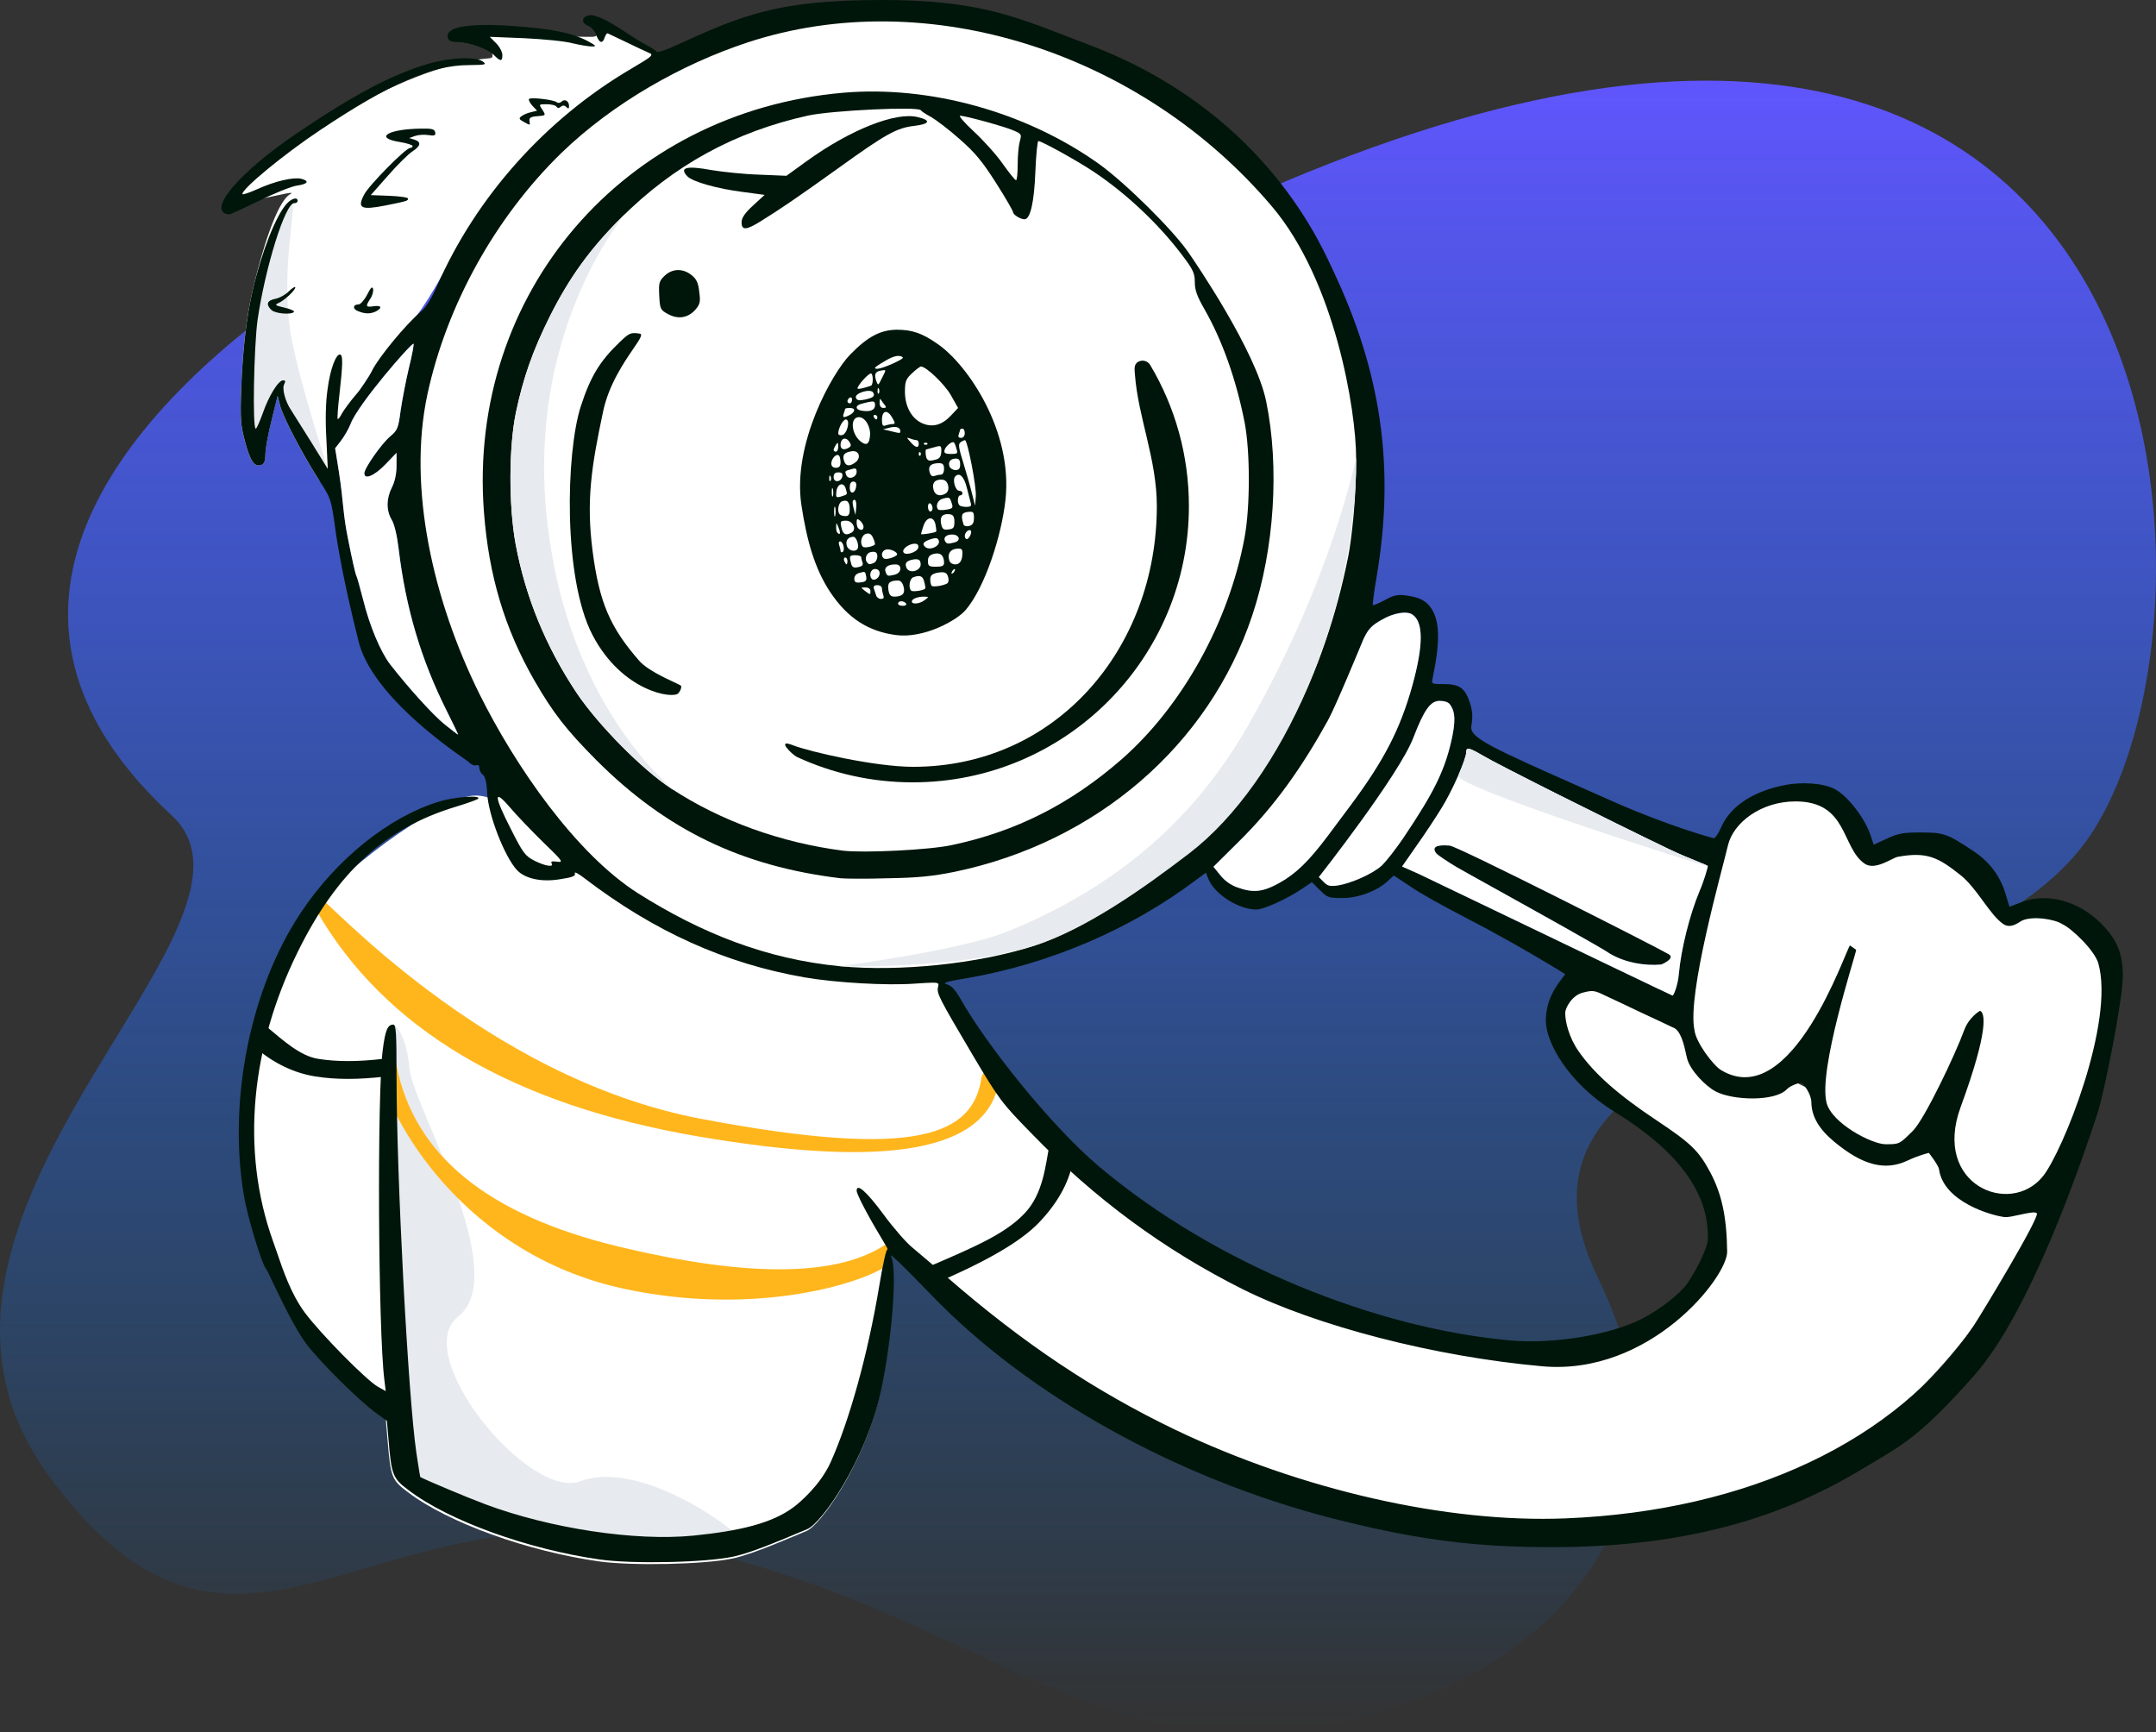 <svg width="300" height="241" viewBox="0 0 300 241" fill="none" xmlns="http://www.w3.org/2000/svg">
<rect x="0" y="0" width="300" height="241" fill="#333333" stroke="none"/>
<path fill-rule="evenodd" clip-rule="evenodd" d="M172.669 240.883C208.585 240.883 240.102 214.167 222.402 177.88C204.702 141.594 270.47 142.766 289.789 117.687C313.35 87.102 306.526 -42.727 155.277 36.423C131.048 49.102 68.824 23.379 48.184 36.142C23.889 51.166 -10.293 81.929 23.889 113.441C40.727 128.963 -19.64 169.252 6.8 205.34C32.597 240.553 50.681 206.985 89.959 214.167C129.236 221.349 145.996 240.883 172.669 240.883Z" fill="url(#paint0_linear_704_412)"/>
<path d="M130.988 177.754C130.988 177.754 139.258 173.864 142.345 171.158C145.432 168.452 149.271 161.728 149.271 161.728C149.271 161.728 191.431 192.176 218.921 187.833C225.255 186.832 237.596 182.622 238.383 175.204C240.532 154.948 210.798 149.772 217.293 139.5C221.258 133.23 233.574 142.562 233.574 142.562L284.657 167.688C284.657 167.688 267.009 211.191 224.182 212.934C171.499 215.079 130.988 177.754 130.988 177.754Z" fill="white"/>
<path fill-rule="evenodd" clip-rule="evenodd" d="M90.478 7.389C89.998 7.201 87.424 4.048 84.155 3.474C82.669 3.213 84.017 5.105 82.382 5.122C77.514 5.173 69.601 4.258 68.135 5.122C67.046 5.762 69.445 7.998 68.135 8.101C55.778 9.07 36.925 21.408 32.834 27.395C31.533 29.3 42.061 26.067 40.383 27.009C38.501 28.066 36.413 34.988 35.164 40.334C34.3 44.015 33.756 48.753 33.564 53.906C33.404 58.356 33.468 59.092 34.108 61.525C34.844 64.246 35.42 65.046 36.413 64.662C36.765 64.534 36.925 64.054 36.925 63.157C36.925 62.453 37.309 60.34 37.789 58.452L38.621 55.059L38.974 56.467C39.422 58.1 42.047 63.157 44.415 66.839C44.543 67.034 45.093 66.785 45.588 65.588C46.04 64.496 45.857 62.752 46.624 60.882C48.372 56.624 51.804 51.088 55.778 46.657C61.65 40.108 63.599 32.528 69.104 26.444C79.378 15.09 92.273 8.094 90.478 7.389Z" fill="white"/>
<path fill-rule="evenodd" clip-rule="evenodd" d="M40.538 28.554C38.89 29.88 36.443 40.629 36.401 40.809C35.537 44.49 34.704 57.274 35.556 59.694C36.407 62.114 38.792 53.389 38.792 53.389C38.792 53.389 42.396 62.749 45.581 65.315C45.717 65.424 41.795 53.736 40.538 46.912C38.878 37.904 41.476 27.8 40.538 28.554Z" fill="#E7EAEE"/>
<path fill-rule="evenodd" clip-rule="evenodd" d="M101.959 216.817C105.032 216.145 110.218 213.804 112.203 213.003C114.188 212.203 120.238 203.66 122.414 194.025C123.983 186.919 124.783 176.803 123.887 175.107C123.754 174.866 123.27 170.266 124.559 171.768C127.424 175.107 130.825 180.348 141.556 170.956C144.479 168.398 148.353 165.097 147.333 162.178C144.479 154.012 132.108 137.569 130.222 136.324C127.967 134.834 116.569 136.1 99.607 131.094C80.371 125.416 72.361 108.697 64.833 110.873C58.745 112.633 44.159 123.449 40.498 130.299C23.217 162.635 44.159 185.293 48.928 191.801L53.559 193.801L53.719 197.931L53.943 200.523C54.359 205.485 54.519 205.933 56.76 207.598C62.362 211.855 73.406 215.825 83.393 217.233C88.035 217.873 98.118 217.649 101.959 216.817Z" fill="white"/>
<path fill-rule="evenodd" clip-rule="evenodd" d="M55.379 196.419L55.602 199.012C56.019 203.974 56.179 204.422 58.419 206.086C61.724 208.598 66.923 211.009 72.681 212.854C76.684 214.136 80.957 215.144 85.052 215.722C89.694 216.362 99.777 216.138 103.619 215.305C105.517 214.894 89.9 202.624 80.699 206.086C73.633 208.745 56.98 188.464 63.751 183.166C71.347 177.222 57.428 153.78 56.98 148.69C56.532 143.601 54.767 142.385 54.715 142.563C54.664 142.742 54.664 143.351 54.802 144.818C55.4 151.142 55.379 196.419 55.379 196.419Z" fill="#E7EAEE"/>
<path fill-rule="evenodd" clip-rule="evenodd" d="M53.716 147.237C54.388 147.106 55.039 147.545 55.17 148.217C57.586 160.629 67.805 169.032 86.078 173.426C104.46 177.846 116.981 177.608 123.579 172.89C124.135 172.491 123.72 175.902 123.312 176.164C119.009 178.923 104.38 183.04 86.921 179.319C64.599 174.561 54.118 155.791 52.736 148.691C52.605 148.019 53.044 147.368 53.716 147.237Z" fill="#FFB61D"/>
<path fill-rule="evenodd" clip-rule="evenodd" d="M44.407 124.843C45.002 124.503 67.173 149.913 97.599 155.665C128.025 161.416 135.392 157.758 136.576 149.913C136.678 149.236 137.31 148.77 137.987 148.872C138.664 148.974 139.13 149.606 139.028 150.283C137.527 160.226 123.448 162.591 97.182 158.109C71.246 153.683 53.464 143.167 43.947 126.535C43.607 125.94 43.813 125.183 44.407 124.843Z" fill="#FFB61D"/>
<path fill-rule="evenodd" clip-rule="evenodd" d="M172.111 123.434C171.279 123.146 170.383 122.506 169.806 121.769L168.846 120.585L172.239 117.224C177.457 112.102 181.458 106.852 184.916 100.61C186.068 98.529 188.981 91.583 188.981 90.911C188.981 90.687 189.333 89.79 189.749 88.862C190.389 87.518 190.87 87.006 192.246 86.237C193.879 85.277 195.735 84.957 196.535 85.501C198.072 86.525 198.072 89.758 196.535 95.328C194.839 101.442 192.566 105.828 187.861 112.134C187.124 113.094 185.748 114.983 184.755 116.295C182.099 119.817 180.37 121.513 178.033 122.826C175.728 124.106 174.384 124.266 172.111 123.434ZM195.099 120.553L197.404 121.577C197.882 121.798 203.154 124.331 209.487 127.374C219.697 132.28 232.665 138.511 232.744 138.511C232.872 138.511 233.473 137.122 233.608 135.502C233.928 132.013 235.113 127.275 236.489 123.978C237.129 122.505 237.642 120.665 237.642 120.505C237.642 120.432 237.121 120.222 236.269 119.878C235.255 119.469 233.771 118.871 232.136 118.088C224.069 114.215 208.288 106.308 206.335 105.124C204.414 104.003 204.03 103.907 204.03 104.643C204.03 105.604 202.078 110.053 200.573 112.454C199.773 113.766 198.204 116.135 197.084 117.704L195.099 120.553ZM232.199 132.749C233.117 133.281 231.527 134.061 231.142 134.189C228.881 134.381 226.218 133.956 224.036 132.685C222.895 131.876 213.913 126.886 207.955 123.575C205.231 122.062 203.139 120.9 202.717 120.649C201.372 119.848 200.092 118.984 199.868 118.728C199.196 117.864 199.836 117.48 201.725 117.64C202.86 117.736 230.216 131.6 232.199 132.749ZM102.074 216.553C104.544 216.013 108.377 214.396 110.817 213.365L110.821 213.364C111.416 213.113 111.929 212.897 112.318 212.74C114.303 211.939 120.352 203.397 122.529 193.762C124.098 186.655 124.898 176.54 124.002 174.843C123.461 173.861 126.672 177.157 129.063 179.612C129.788 180.356 130.437 181.023 130.884 181.469C144.841 195.33 165.616 206.47 187.191 211.688C197.947 214.313 205.597 215.241 215.873 215.241C233.127 215.241 246.731 211.848 259.087 204.389C259.674 204.035 260.224 203.709 260.748 203.399C265.056 200.849 267.622 199.33 274.645 191.425C282.522 182.558 289.53 161.975 291.866 154.868C292.891 151.667 295.388 138.935 295.388 135.758C295.388 131.996 294.075 130.22 292.283 128.396C289.113 125.29 284.824 124.17 281.271 125.515L279.606 126.155L279.094 124.458C278.358 121.897 276.821 119.849 274.452 118.312C270.931 115.975 270.419 115.815 267.25 115.815C264.785 115.815 264.113 115.943 262.544 116.68L260.72 117.512L260.336 116.359C259.599 113.991 257.13 110.688 255.214 109.733C253.515 108.886 250.573 108.808 248.524 109.189C244.042 110.021 240.841 112.102 239.529 115.015C239.145 115.911 238.664 116.616 238.472 116.616C238.312 116.616 232.006 114.854 224.484 111.525C223.219 110.964 222.03 110.437 220.914 109.942L220.903 109.937C207.395 103.95 204.467 102.652 204.733 101.026C204.957 99.65 204.893 98.882 204.509 97.697C203.837 95.713 203.068 95.168 200.892 95.168C199.85 95.168 199.436 95.168 199.314 94.979C199.233 94.855 199.279 94.648 199.355 94.304C200.379 89.406 200.347 86.589 199.259 84.797C198.523 83.612 197.659 83.132 195.674 82.844C194.522 82.684 193.977 82.78 192.697 83.484C191.833 83.933 191.096 84.253 191.032 84.189C190.968 84.125 191.192 82.364 191.545 80.283C194.169 64.886 192.142 51.62 185.451 37.535C185.387 37.4 185.313 37.241 185.228 37.059C183.194 32.692 175.016 15.134 151.627 6.274C150.568 5.873 149.567 5.486 148.604 5.113C140.637 2.029 135.34 -0.021 122.561 0C108.238 0.024 103.387 2.049 93.944 6.37C92.631 6.979 91.479 7.331 91.383 7.203C91.287 7.043 90.678 6.658 90.07 6.338C89.462 6.018 88.15 5.218 87.189 4.578C84.436 2.721 82.74 1.953 81.876 2.145C80.883 2.401 80.883 3.233 81.876 3.617C82.292 3.777 82.772 4.322 82.964 4.866C83.38 6.018 83.86 6.146 84.148 5.186C84.276 4.834 84.468 4.578 84.564 4.642C84.601 4.66 84.722 4.717 84.907 4.803L84.908 4.804L84.909 4.804C85.377 5.023 86.25 5.432 87.189 5.89C88.502 6.53 89.942 7.203 90.326 7.363C91.031 7.619 90.806 7.811 87.766 9.603C75.889 16.582 66.222 27.433 60.812 39.79C59.98 41.646 59.244 42.799 58.476 43.439C56.523 45.071 52.682 49.713 51.785 51.538C51.305 52.53 50.281 54.066 49.481 54.963C48.712 55.859 47.88 57.011 47.592 57.492C47.336 58.004 47.08 58.356 46.984 58.292C46.92 58.196 47.016 56.627 47.24 54.803C47.72 50.545 47.72 49.425 47.336 49.329C46.76 49.169 45.927 51.41 45.575 54.194C45.319 55.891 45.255 58.452 45.415 61.077L45.607 65.238L43.334 61.557C42.552 60.324 41.781 59.091 41.234 58.216L41.234 58.216L41.233 58.215L41.232 58.214L41.23 58.211C40.885 57.658 40.629 57.249 40.518 57.075C39.685 55.859 39.205 54.034 39.557 53.426C39.749 53.074 39.717 52.914 39.397 52.914C38.725 52.914 37.413 55.059 36.548 57.524C36.132 58.676 35.716 59.636 35.588 59.636C35.108 59.636 35.332 48.176 35.844 44.495C36.9 37.229 39.685 28.266 40.934 28.266C41.19 28.266 41.414 28.138 41.414 27.946C41.414 27.369 40.582 27.593 39.909 28.33C38.405 29.962 36.42 34.988 35.172 40.334C34.307 44.015 33.763 48.753 33.571 53.906C33.411 58.356 33.475 59.092 34.115 61.525C34.852 64.246 35.428 65.046 36.42 64.662C36.772 64.534 36.932 64.054 36.932 63.157C36.932 62.453 37.316 60.34 37.797 58.452L38.629 55.059L38.981 56.467C39.429 58.1 42.054 63.157 44.423 66.839C46.055 69.336 46.087 69.496 46.632 73.401C46.92 75.61 47.816 80.982 49.897 89.246C51.735 96.548 62.07 103.792 64.651 105.6C64.991 105.839 65.196 105.983 65.23 106.02C65.55 106.372 65.998 106.564 66.254 106.468C66.542 106.372 66.702 106.5 66.702 106.852C66.702 107.172 66.927 107.588 67.183 107.781C67.503 108.005 67.727 108.869 67.791 110.373C67.951 113.382 70.192 119.144 71.92 121.033C73.04 122.249 75.377 122.762 77.97 122.313C79.667 122.057 80.147 121.865 79.987 121.481C79.891 121.225 80.499 121.545 81.331 122.185C91.063 129.612 100.922 134.061 111.998 135.982C116.287 136.718 123.394 137.134 127.267 136.846C129.75 136.684 130.433 136.639 130.56 136.883C130.608 136.976 130.576 137.11 130.532 137.295C130.308 138.191 130.596 138.735 135.302 146.706C139.047 153.012 139.367 153.428 143.528 157.685C152.363 166.808 161.999 173.883 172.914 179.357C183.19 184.478 199.595 188.736 214.592 190.08C229.589 191.425 240.361 177.66 240.329 174.139C240.265 169.305 239.593 166.136 237.96 163.063C236.36 160.086 235.303 159.062 230.502 155.861C225.156 152.308 221.859 149.395 219.682 146.29C218.306 144.337 217.793 142.128 217.793 140.944C217.793 140.175 218.786 138.447 220.258 138.095C221.603 137.743 221.859 137.775 223.363 138.511C224.26 138.927 226.596 140.015 228.517 140.944C230.47 141.84 232.358 142.736 232.742 142.928C233.875 143.243 234.354 145.46 234.613 146.661C234.671 146.93 234.718 147.147 234.759 147.282C235.207 148.946 237.328 151.096 238.696 151.827C241.099 153.112 247.02 153.284 248.652 151.524C249.069 151.075 250.448 150.524 250.732 150.691C251.017 150.858 252.045 152.244 252.045 153.364C252.077 155.285 253.069 157.045 255.182 158.806C259.183 162.135 262.288 162.935 265.425 161.463C267.058 160.694 268.396 160.394 268.396 160.394C268.396 160.394 269.73 162.097 269.811 162.679C270.44 167.227 277.173 169.134 278.966 169.326C279.377 169.367 280.176 169.191 280.988 169.013C282.074 168.774 283.183 168.53 283.416 168.793C283.873 169.309 275.765 182.718 274.645 184.414C263.985 200.42 243.242 210.215 217.857 211.239C201.372 211.912 181.109 207.302 163.535 198.915C152.299 193.505 142.344 186.879 131.684 177.596C129.828 175.996 127.683 174.171 126.915 173.531C126.146 172.923 124.322 170.842 122.913 168.921C120.545 165.72 119.2 164.568 119.2 165.656C119.2 166.136 120.737 169.081 122.497 171.994C123.201 173.147 123.65 173.947 123.49 173.819C123.329 173.691 122.817 175.996 122.337 178.941C120.769 188.384 118.176 197.699 115.551 203.493C114.11 206.63 111.348 208.973 110.516 209.613C107.443 211.95 102.843 213 96.472 213.64C88.406 214.441 76.53 212.648 67.471 209.255C65.07 208.359 58.892 205.766 58.476 205.478C58.451 205.453 58.309 204.532 58.111 203.247L58.111 203.247C58.055 202.884 57.995 202.493 57.931 202.084C56.779 194.178 55.178 163.735 55.178 149.651C55.178 143.825 55.114 142.544 54.73 142.544C53.93 142.544 53.61 143.313 53.258 146.065C52.458 152.34 52.618 185.087 53.482 191.969L53.674 193.537L52.586 192.929C50.921 191.969 44.583 185.535 42.374 182.558C40.504 180.013 39.393 176.753 38.562 174.315C38.368 173.747 38.19 173.225 38.021 172.765C33.379 159.897 35.012 145.457 41.414 132.461C46.856 121.385 53.546 115.239 63.341 112.262C64.942 111.782 66.35 111.27 66.51 111.142C67.118 110.565 63.213 110.854 61.069 111.526C54.09 113.671 46.792 119.529 41.83 127.019C34.852 137.519 31.715 153.012 33.923 166.232C34.435 169.369 36.516 176.156 37.092 176.636C37.143 176.687 37.407 177.239 37.805 178.074C38.906 180.384 41.038 184.857 42.566 186.879C44.423 189.408 50.025 194.914 52.361 196.611L53.834 197.667L54.058 200.26C54.474 205.221 54.634 205.67 56.875 207.334C62.477 211.592 73.521 215.561 83.508 216.969C88.15 217.61 98.233 217.386 102.074 216.553ZM210.267 186.495C191.669 184.863 169.197 175.995 152.936 162.294C146.086 156.5 137.187 145.233 133.665 138.991C132.929 137.711 132.385 137.103 131.745 136.942C131.072 136.75 131.649 136.558 134.402 136.11C146.022 134.126 157.321 129.292 166.444 122.41L167.789 121.417L168.173 122.346C169.037 124.426 172.366 126.539 174.831 126.539C175.824 126.539 179.153 125.034 181.169 123.658L182.546 122.73L183.666 123.85C184.691 124.874 184.883 124.938 186.803 124.938C189.012 124.938 191.669 123.946 193.141 122.538L193.942 121.801L196.214 123.306C197.431 124.17 200.824 126.059 203.737 127.563C208.09 129.804 212.7 132.397 217.086 135.086L217.79 135.534L217.118 136.43C216.413 137.391 215.101 139.215 215.101 142C215.101 145.137 218.363 150.774 224.608 154.644C229.514 157.685 237.957 163.667 237.636 172.41C237.598 173.467 236.42 176.092 234.852 178.46C233.827 179.965 230.978 182.206 228.385 183.518C223.968 185.727 216.189 187.007 210.267 186.495ZM39.588 42.799C40.452 42.991 41.028 43.279 40.9 43.407C40.484 43.823 38.276 43.631 37.763 43.119C36.963 42.35 37.155 41.806 38.276 41.582C38.852 41.486 39.716 41.006 40.196 40.526C40.676 40.046 41.092 39.822 41.092 39.982C41.092 40.398 39.492 41.87 38.692 42.19C38.179 42.414 38.34 42.511 39.588 42.799ZM52.331 43.311C53.26 42.799 53.068 42.447 51.979 42.607C50.891 42.767 50.827 42.639 51.531 41.55C51.819 41.134 51.979 40.526 51.915 40.206C51.819 39.79 51.595 39.982 51.083 41.006C50.699 41.742 50.155 42.35 49.899 42.35C49.098 42.35 49.034 42.991 49.803 43.279C50.795 43.695 51.563 43.695 52.331 43.311ZM41.252 25.833C40.484 25.961 38.083 26.921 35.971 27.977C33.826 29.002 32.001 29.866 31.873 29.834C28.608 29.482 33.154 24.04 41.412 18.47C49.319 13.124 54.665 10.307 59.627 8.867C62.732 7.971 66.221 7.843 67.213 8.579C67.757 8.995 67.565 9.027 65.196 9.059C60.075 9.059 54.153 11.684 44.517 18.118C39.524 21.447 33.73 26.217 33.73 26.985C33.73 27.145 34.658 26.825 35.81 26.313C38.275 25.193 40.804 24.616 41.925 24.872C43.109 25.192 42.853 25.609 41.252 25.833ZM53.642 28.586C56.651 27.978 56.779 27.946 56.779 27.626C56.779 27.465 55.627 27.305 54.186 27.241L51.593 27.145L53.994 24.424C55.306 22.92 56.843 21.416 57.387 21.063C58.572 20.295 58.636 19.751 57.675 19.431L56.939 19.207L57.739 18.919C58.187 18.759 59.02 18.695 59.596 18.791C60.46 18.919 60.652 18.855 60.556 18.407C60.46 17.958 60.108 17.862 58.539 17.894C53.962 17.958 52.009 19.175 55.594 19.751C56.587 19.911 57.419 20.167 57.419 20.327C57.419 20.455 57.259 20.583 57.067 20.583C56.459 20.583 51.305 25.801 50.665 27.081C49.672 28.97 50.217 29.258 53.642 28.586ZM74.765 16.166C73.836 16.23 73.612 16.39 73.676 16.838L73.686 16.903C73.722 17.14 73.743 17.276 73.69 17.317C73.618 17.373 73.412 17.256 72.928 16.982L72.928 16.982L72.844 16.934C72.236 16.614 72.172 16.454 72.524 16.198C72.748 16.006 73.356 15.718 73.836 15.622L74.733 15.398L74.061 14.693C73.708 14.277 73.516 13.893 73.612 13.765C73.868 13.509 77.005 13.861 77.454 14.213C77.646 14.373 77.934 14.341 78.126 14.149C78.574 13.701 79.182 14.053 79.182 14.757C79.182 15.141 79.086 15.173 78.798 14.885C78.542 14.629 78.318 14.629 78.03 14.853C77.774 15.077 77.582 15.077 77.422 14.821C77.326 14.661 76.717 14.501 76.077 14.501C75.487 14.501 75.207 14.501 75.15 14.614C75.099 14.715 75.227 14.906 75.469 15.269C75.98 16.067 75.949 16.07 74.776 16.165L74.765 16.166ZM69.903 7.651C69.903 7.235 69.519 6.498 69.039 6.018L68.142 5.122L72.944 5.314C75.601 5.442 78.61 5.73 79.666 6.018C80.722 6.274 81.939 6.466 82.387 6.466C83.059 6.466 82.931 6.338 81.683 5.666C79.506 4.546 76.721 4.002 71.375 3.618C64.973 3.169 61.74 3.778 62.348 5.378C62.444 5.698 62.956 5.858 63.725 5.858C65.293 5.858 67.854 6.787 68.719 7.651C69.647 8.579 69.903 8.579 69.903 7.651ZM54.279 92.415C56.872 95.745 60.297 99.522 61.898 100.802C62.858 101.571 63.691 102.211 63.755 102.211C63.787 102.211 63.083 100.738 62.186 98.946C58.569 91.743 56.456 84.573 55.464 76.314C55.24 74.489 54.888 72.953 54.504 72.313C53.735 71.032 53.735 69.368 54.536 67.799C54.952 66.967 55.176 65.91 55.176 64.758V62.998L53.639 64.598C52.135 66.167 50.694 66.807 50.694 65.847C50.694 65.142 53.063 61.749 54.312 60.693C55.304 59.861 55.432 59.572 55.752 57.075C55.976 55.571 56.488 52.914 56.904 51.154C57.352 49.393 57.609 47.888 57.545 47.824C57.321 47.6 49.798 56.24 48.774 58.996C48.549 59.601 47.941 60.661 47.461 61.301L46.629 62.37C46.629 62.37 46.887 63.866 47.173 65.746C47.462 67.647 47.597 68.953 47.718 70.116C47.879 71.672 48.014 72.973 48.453 75.098C48.966 77.722 49.478 79.995 49.606 80.155C49.702 80.347 50.118 81.82 50.534 83.452C51.431 87.07 52.935 90.655 54.279 92.415ZM184.183 122.698L183.511 122.025C183.511 122.025 194.668 107.85 196.667 102.627C198.193 98.641 199.091 97.51 200.302 97.51C200.98 97.51 201.533 97.665 201.789 98.049C202.237 98.722 202.669 99.554 202.093 102.403C201.133 107.012 199.66 110.053 195.243 116.616C194.218 118.12 192.906 119.785 192.33 120.361C190.985 121.609 187.96 122.89 186.2 123.178C185.079 123.338 184.759 123.274 184.183 122.698Z" fill="#00160A"/>
<path d="M272.817 154.012C276.799 143.162 276.196 140.85 275.506 140.624C275.506 140.624 273.985 141.488 273.313 143.313C272.064 146.738 267.791 155.701 266.19 157.301C264.302 159.19 264.302 159.19 262.381 159.19C260.461 159.19 254.921 156.297 254.167 153.446C252.96 148.885 258.156 133.037 258.284 132.141L257.419 131.533C256.843 132.077 249.348 154.804 239.493 148.882C238.365 148.204 235.972 145.009 235.78 143.313C234.714 138.383 239.608 121.145 240.44 117.604C241.185 114.435 245.063 111.494 249.833 111.494C257.163 111.494 256.179 117.902 259.462 120.159C260.917 121.16 263.308 119.346 264.046 119.208C268.175 118.44 269.757 119.335 272.785 121.737C275.121 123.592 276.85 127.262 278.753 128.556C279.81 129.274 280.932 128.292 281.3 128.107C282.806 127.351 286.037 127.915 286.933 128.556C288.247 129.128 291.467 132.224 291.976 134.024C294.282 142.183 287.001 160.271 284.253 163.664C279.704 169.281 268.834 164.863 272.817 154.012Z" fill="white"/>
<path fill-rule="evenodd" clip-rule="evenodd" d="M88.784 124.28C97.555 129.818 106.599 133.436 116.906 134.428C125.037 135.196 136 134.14 143.874 131.579C150.501 129.434 159.464 123.493 165.45 118.467C177.07 108.736 184.4 93.536 187.601 77.402C188.049 75.129 188.733 69.416 188.701 63.75C188.701 57.156 185.799 39.136 177.006 28.746C158.87 7.316 129.058 -2.338 104.004 5.91C94.966 8.886 85.344 14.277 78.077 21.319C68.922 30.25 62.168 42.414 59.479 54.834C56.662 67.959 60.326 83.644 66.696 96.513C71.786 106.756 80.173 118.807 88.784 124.28ZM174.254 85.597C168.236 103.683 152.551 117.192 132.832 121.289C129.823 121.897 127.743 122.121 123.517 122.185C120.54 122.281 117.563 122.249 116.955 122.185C103.158 120.521 92.659 115.431 82.991 105.764C78.766 101.506 76.973 99.201 74.349 94.656C70.219 87.454 68.01 80.091 67.338 71.224C65.033 40.846 86.769 15.525 117.371 12.9C129.375 11.876 142.692 15.557 152.807 22.728C156.552 25.385 163.339 32.107 165.451 35.244C166.316 36.492 174.702 48.752 176.175 55.795C178.064 64.95 177.327 76.41 174.254 85.597Z" fill="white"/>
<path fill-rule="evenodd" clip-rule="evenodd" d="M188.714 63.751C188.714 85.237 178.551 108.726 165.434 118.758C159.176 123.545 150.998 129.34 143.876 131.579C133.44 134.86 116.908 134.428 116.908 134.428C116.908 134.428 133.774 132.173 140.024 129.658C157.946 122.446 167.729 111.374 173.771 100.75C185.696 79.781 188.714 63.229 188.714 63.751Z" fill="#E7EAEE"/>
<path fill-rule="evenodd" clip-rule="evenodd" d="M117.275 118.344C108.728 117.256 100.245 114.215 93.395 109.701C89.33 107.044 83.184 100.802 80.207 96.353C75.949 89.951 73.132 83.1 71.756 75.738C70.763 70.392 70.796 62.165 71.788 57.395C72.812 52.53 74.125 48.817 76.461 44.111C79.182 38.669 82.063 34.668 86.385 30.346C93.747 22.984 102.294 18.31 112.474 16.07C115.771 15.365 127.711 14.789 128.127 15.333C128.223 15.493 128.863 15.909 129.535 16.262C130.208 16.646 132 17.99 133.473 19.303C135.681 21.223 136.674 22.44 138.594 25.449C139.907 27.497 140.963 29.354 140.963 29.514C140.963 29.866 141.987 30.506 142.564 30.506C143.364 30.506 143.908 28.106 144.068 23.88C144.164 21.543 144.356 19.623 144.484 19.623C144.932 19.623 149.862 22.344 152.167 23.88C156.68 26.889 161.194 31.115 164.523 35.532C166.028 37.517 166.252 38.029 166.252 39.245C166.252 40.366 166.572 41.23 167.564 42.959C170.061 47.312 172.014 52.786 173.198 58.836C173.966 62.901 173.966 70.584 173.166 74.841C170.989 86.557 164.523 98.209 156.104 105.604C148.966 111.846 141.379 115.687 132.416 117.576C129.343 118.248 120.124 118.696 117.275 118.344ZM94.387 96.449C94.675 96.129 94.868 95.648 94.771 95.424C94.743 95.357 94.342 95.169 93.755 94.893C92.388 94.25 90.01 93.132 88.979 91.967C84.882 87.293 83.377 83.804 82.449 76.602C81.553 69.592 82.306 64.852 83.922 57.235C84.71 53.52 86.805 50.451 88.108 48.541C88.995 47.243 89.515 46.48 89.01 46.416C87.761 46.224 87.569 46.32 86.257 47.568C83.44 50.257 82.159 52.402 80.815 56.531C78.734 62.997 78.332 80.472 82.449 88.35C86.566 96.228 93.651 97.281 94.387 96.449ZM139.907 69.56C139.363 74.532 137.058 81.724 134.369 84.861C133.121 86.333 128.538 88.862 124.67 88.35C120.933 87.855 118.012 86.109 115.515 82.364C113.37 79.131 112.262 75.207 111.513 70.264C110.22 61.729 115.867 51.794 118.3 49.329C120.764 46.8 122.525 45.904 124.766 45.872C126.943 45.872 128.351 46.352 130.56 47.92C134.593 50.737 140.963 59.897 139.907 69.56ZM96.756 43.087C97.396 42.35 97.492 41.998 97.3 40.622C97.172 39.341 96.916 38.829 96.243 38.285C95.059 37.325 93.587 37.325 92.498 38.349C91.73 39.085 91.634 39.341 91.73 41.102C91.826 42.991 91.89 43.119 92.946 43.695C94.355 44.463 95.731 44.239 96.756 43.087ZM116.731 23.336C110.969 27.465 108.472 29.162 105.879 30.762C103.831 32.043 103.19 32.075 103.19 30.922C103.19 30.314 103.639 29.642 104.791 28.586L106.392 27.113L103.286 26.697C99.797 26.249 96.404 25.289 95.668 24.552C94.451 23.304 95.508 23.016 98.965 23.656C100.502 23.912 103.479 24.232 105.591 24.296L109.433 24.456L112.217 22.44C118.332 18.022 124.67 15.525 127.711 16.294C129.599 16.742 129.375 17.254 127.231 17.51C124.766 17.798 123.261 18.63 116.731 23.336Z" fill="white"/>
<path d="M124.959 83.964C124.959 83.804 125.151 83.644 125.407 83.644C125.663 83.644 125.983 83.804 126.079 83.964C126.175 84.156 125.983 84.284 125.631 84.284C125.247 84.284 124.959 84.156 124.959 83.964Z" fill="white"/>
<path d="M126.879 83.676C126.879 83.324 127.679 83.004 128.575 83.004C129.28 83.036 129.28 83.036 128.672 83.484C127.967 84.028 126.879 84.124 126.879 83.676Z" fill="white"/>
<path d="M121.917 82.844C121.821 82.588 121.693 82.14 121.597 81.884C121.501 81.564 121.661 81.404 122.077 81.404C122.43 81.404 122.718 81.596 122.718 81.852C122.718 82.108 122.814 82.524 122.91 82.812C123.038 83.164 122.942 83.324 122.59 83.324C122.302 83.324 121.981 83.1 121.917 82.844Z" fill="white"/>
<path d="M123.619 82.044C123.458 81.084 123.811 80.763 124.963 80.763C125.315 80.763 125.603 81.084 125.731 81.628C125.987 82.556 125.571 83.004 124.451 83.004C123.939 83.004 123.715 82.78 123.619 82.044Z" fill="white"/>
<path d="M120.351 82.204C119.743 81.724 119.743 81.724 120.415 81.724C120.831 81.724 121.119 81.916 121.119 82.204C121.119 82.78 121.119 82.78 120.351 82.204Z" fill="white"/>
<path d="M126.785 82.172C126.369 81.756 126.561 80.507 127.073 80.315C128.002 79.963 128.418 80.123 128.61 80.956C128.738 81.436 128.802 81.852 128.738 81.884C128.482 82.172 126.977 82.364 126.785 82.172Z" fill="white"/>
<path d="M129.633 81.5C129.537 81.404 129.441 80.987 129.441 80.603C129.441 80.059 129.697 79.835 130.466 79.675C131.138 79.547 131.554 79.611 131.746 79.867C132.066 80.379 132.066 81.02 131.778 81.18C131.202 81.5 129.858 81.692 129.633 81.5Z" fill="white"/>
<path d="M118.877 80.507C118.877 80.123 119.165 79.803 119.581 79.707C120.413 79.483 120.381 79.451 120.542 80.283C120.606 80.763 120.445 80.956 119.773 81.02C119.069 81.116 118.877 80.988 118.877 80.507Z" fill="white"/>
<path d="M121.31 80.539C120.862 80.059 121.15 79.163 121.758 79.163C122.174 79.163 122.398 79.387 122.398 79.771C122.398 80.379 121.662 80.891 121.31 80.539Z" fill="white"/>
<path d="M123.231 79.579C122.975 78.971 123.519 78.523 124.575 78.523C125.055 78.523 125.279 78.715 125.279 79.131C125.279 79.483 124.991 79.803 124.575 79.931C123.519 80.187 123.455 80.187 123.231 79.579Z" fill="white"/>
<path d="M132.485 79.483C132.581 79.323 132.741 79.163 132.837 79.163C132.933 79.163 132.901 79.323 132.805 79.483C132.709 79.675 132.549 79.803 132.453 79.803C132.356 79.803 132.388 79.675 132.485 79.483Z" fill="white"/>
<path d="M126.111 78.939C125.855 78.299 126.175 77.978 127.2 77.818C127.776 77.754 128.032 77.882 128.096 78.331C128.32 79.387 126.495 79.963 126.111 78.939Z" fill="white"/>
<path d="M118.431 78.395C118.143 77.338 118.207 77.242 119.039 77.242C119.487 77.242 119.839 77.371 119.839 77.531C119.839 77.691 119.935 78.043 120.031 78.299C120.127 78.619 119.935 78.811 119.391 78.907C118.783 79.035 118.559 78.907 118.431 78.395Z" fill="white"/>
<path d="M129.121 78.043C129.121 77.466 129.345 77.21 129.953 77.05C130.85 76.826 131.362 77.274 131.362 78.299C131.362 78.715 131.106 78.843 130.241 78.843C129.249 78.843 129.121 78.747 129.121 78.043Z" fill="white"/>
<path d="M117.469 78.042C117.373 77.786 117.437 77.562 117.597 77.562C117.789 77.562 117.917 77.786 117.917 78.042C117.917 78.299 117.853 78.523 117.789 78.523C117.725 78.523 117.597 78.299 117.469 78.042Z" fill="white"/>
<path d="M120.701 78.299C120.253 77.882 120.509 76.986 121.085 76.826C121.437 76.73 121.789 76.762 121.885 76.858C122.269 77.21 122.045 78.138 121.565 78.331C120.957 78.555 120.957 78.555 120.701 78.299Z" fill="white"/>
<path d="M132.13 78.075C131.777 77.146 132.162 76.442 133.058 76.346C133.73 76.25 133.922 76.378 133.922 76.89C133.922 77.947 133.57 78.523 132.93 78.523C132.578 78.523 132.226 78.331 132.13 78.075Z" fill="white"/>
<path d="M122.942 77.658C122.558 77.306 122.686 76.666 123.23 76.474C123.838 76.25 125.119 76.89 124.767 77.242C124.319 77.626 123.166 77.915 122.942 77.658Z" fill="white"/>
<path d="M125.725 76.858C125.437 76.41 126.462 75.642 127.294 75.642C127.678 75.642 127.838 75.834 127.774 76.186C127.646 76.826 126.014 77.338 125.725 76.858Z" fill="white"/>
<path d="M116.959 76.634C116.959 76.474 116.863 76.122 116.767 75.834C116.671 75.546 116.703 75.322 116.895 75.322C117.311 75.322 117.632 76.538 117.247 76.794C117.087 76.89 116.959 76.826 116.959 76.634Z" fill="white"/>
<path d="M117.823 75.898C117.63 75.194 118.015 74.681 118.751 74.681C119.167 74.681 119.583 75.93 119.327 76.346C118.975 76.89 117.983 76.57 117.823 75.898Z" fill="white"/>
<path d="M120.064 76.058C119.584 75.578 119.872 74.425 120.512 74.265C120.992 74.137 121.248 74.297 121.504 74.874C121.696 75.29 121.793 75.706 121.729 75.77C121.408 76.058 120.256 76.282 120.064 76.058Z" fill="white"/>
<path d="M128.704 76.058C128.287 75.642 128.48 75.386 129.44 75.034C130.24 74.778 130.464 74.81 130.624 75.194C130.912 75.962 129.312 76.698 128.704 76.058Z" fill="white"/>
<path d="M131.522 75.322C131.202 74.809 131.65 74.361 132.482 74.361C133.474 74.361 133.763 75.194 132.866 75.45C131.906 75.706 131.746 75.674 131.522 75.322Z" fill="white"/>
<path d="M134.246 74.553C134.246 74.073 134.822 73.561 135.078 73.817C135.302 74.041 134.854 75.002 134.534 75.002C134.374 75.002 134.246 74.81 134.246 74.553Z" fill="white"/>
<path d="M116.542 74.137C116.414 74.041 116.318 73.625 116.35 73.273C116.35 72.665 116.382 72.665 116.67 73.369C116.99 74.137 116.926 74.521 116.542 74.137Z" fill="white"/>
<path d="M117.151 73.657C116.863 72.537 116.895 72.441 117.727 72.441C118.655 72.441 119.231 73.625 118.527 74.073C117.791 74.521 117.375 74.393 117.151 73.657Z" fill="white"/>
<path d="M128.16 74.297C128.16 74.201 128.32 73.689 128.512 73.113C128.96 71.833 129.953 71.769 130.177 73.017C130.273 73.497 130.305 73.913 130.273 73.945C130.113 74.137 128.16 74.425 128.16 74.297Z" fill="white"/>
<path d="M119.423 73.497C119.295 73.401 119.199 73.017 119.199 72.665C119.199 72.153 119.295 72.121 119.679 72.441C119.935 72.665 120.16 73.049 120.16 73.273C120.16 73.753 119.775 73.881 119.423 73.497Z" fill="white"/>
<path d="M130.946 72.856C130.754 71.864 131.17 71.416 132.162 71.544C132.643 71.608 132.803 71.896 132.803 72.6C132.803 73.401 132.675 73.593 131.97 73.657C131.266 73.753 131.106 73.593 130.946 72.856Z" fill="white"/>
<path d="M134.082 72.985C133.666 71.704 133.794 71.32 134.659 71.224C135.427 71.128 135.523 71.224 135.523 72.057C135.523 72.761 135.331 73.049 134.851 73.177C134.499 73.273 134.146 73.177 134.082 72.985Z" fill="white"/>
<path d="M116.062 71.16C116.062 70.552 116.127 70.296 116.223 70.616C116.287 70.904 116.287 71.416 116.223 71.736C116.127 72.025 116.062 71.768 116.062 71.16Z" fill="white"/>
<path d="M116.862 71.576C116.445 71.192 116.637 69.944 117.15 69.751C117.886 69.463 118.238 69.816 118.238 70.872C118.238 71.544 118.078 71.8 117.662 71.8C117.342 71.8 116.958 71.704 116.862 71.576Z" fill="white"/>
<path d="M118.778 70.712C118.65 70.232 118.586 69.72 118.714 69.624C119.034 69.304 119.226 69.816 119.13 70.744L119.034 71.64L118.778 70.712Z" fill="white"/>
<path d="M129.121 70.488C129.121 70.136 129.281 69.944 129.441 70.04C129.633 70.136 129.761 70.456 129.761 70.712C129.761 70.968 129.633 71.16 129.441 71.16C129.281 71.16 129.121 70.872 129.121 70.488Z" fill="white"/>
<path d="M130.562 70.904C130.114 70.424 130.466 69.56 131.202 69.368C132.13 69.144 132.162 69.144 132.45 70.072C132.643 70.648 132.514 70.776 131.682 70.904C131.17 71 130.658 70.968 130.562 70.904Z" fill="white"/>
<path d="M133.508 70.296C133.155 69.976 133.251 68.919 133.604 68.919C133.796 68.919 133.924 68.791 133.924 68.599C133.924 68.439 133.732 68.279 133.476 68.279C132.931 68.279 132.483 66.711 132.931 66.263C133.508 65.686 134.148 66.295 134.532 67.863C134.756 68.695 134.98 69.656 135.076 69.976C135.204 70.392 135.076 70.52 134.468 70.52C134.052 70.52 133.604 70.424 133.508 70.296Z" fill="white"/>
<path d="M135.234 68.599C135.01 67.639 134.434 65.719 134.018 64.31C133.378 62.261 133.314 61.749 133.666 61.525C133.89 61.365 134.178 61.237 134.274 61.237C134.626 61.237 135.906 67.799 135.778 69.08L135.682 70.36L135.234 68.599Z" fill="white"/>
<path d="M115.738 68.439C115.738 67.927 115.802 67.735 115.898 68.055C115.962 68.343 115.962 68.791 115.898 69.016C115.802 69.208 115.738 68.984 115.738 68.439Z" fill="white"/>
<path d="M116.381 68.375C116.509 67.255 117.437 66.999 117.694 68.023C117.918 68.855 117.982 68.759 117.021 69.079C116.349 69.271 116.285 69.207 116.381 68.375Z" fill="white"/>
<path d="M129.887 68.087C129.631 67.159 130.175 66.615 131.2 66.743C131.968 66.839 132.256 68.215 131.616 68.631C130.815 69.144 130.079 68.919 129.887 68.087Z" fill="white"/>
<path d="M118.238 67.831C118.238 67.287 118.398 66.999 118.75 66.999C119.071 66.999 119.199 67.223 119.135 67.703C118.975 68.728 118.238 68.823 118.238 67.831Z" fill="white"/>
<path d="M115.389 66.486C115.389 66.134 115.485 66.038 115.581 66.294C115.677 66.518 115.645 66.806 115.549 66.903C115.453 67.031 115.357 66.838 115.389 66.486Z" fill="white"/>
<path d="M115.996 66.391C115.996 65.911 116.188 65.719 116.668 65.719C117.116 65.719 117.277 65.879 117.213 66.263C117.052 67.095 115.996 67.191 115.996 66.391Z" fill="white"/>
<path d="M117.757 66.103C117.533 65.526 117.533 65.526 118.493 65.27C119.069 65.078 119.197 65.174 119.197 65.654C119.197 66.423 118.045 66.807 117.757 66.103Z" fill="white"/>
<path d="M129.344 65.655C129.12 64.854 129.536 64.438 130.656 64.438C131.2 64.438 131.36 64.63 131.36 65.239C131.36 65.719 131.168 66.039 130.912 66.039C130.656 66.039 130.24 66.135 129.984 66.231C129.696 66.327 129.472 66.135 129.344 65.655Z" fill="white"/>
<path d="M132.13 64.918C131.874 64.278 132.258 63.798 132.994 63.798C133.443 63.798 133.603 64.022 133.603 64.598C133.603 65.174 133.443 65.398 132.962 65.398C132.61 65.398 132.226 65.174 132.13 64.918Z" fill="white"/>
<path d="M115.676 64.47C115.676 63.798 116.412 63.029 116.732 63.382C116.86 63.478 116.956 63.926 116.956 64.342C116.956 64.854 116.764 65.078 116.316 65.078C115.9 65.078 115.676 64.854 115.676 64.47Z" fill="white"/>
<path d="M117.439 64.086C117.183 63.285 117.471 62.933 118.559 62.773C119.552 62.645 119.872 63.702 119.007 64.342C118.175 64.95 117.663 64.854 117.439 64.086Z" fill="white"/>
<path d="M129.024 63.894C128.8 63.702 128.704 62.517 128.896 62.517C128.928 62.517 129.408 62.389 129.984 62.229C130.945 61.941 131.009 61.973 130.977 62.837C130.945 63.478 130.753 63.798 130.272 63.926C129.408 64.15 129.28 64.15 129.024 63.894Z" fill="white"/>
<path d="M127.84 63.157C127.84 62.933 127.936 62.837 128.064 62.933C128.16 63.061 128.16 63.253 128.064 63.382C127.936 63.477 127.84 63.382 127.84 63.157Z" fill="white"/>
<path d="M131.425 62.645C131.521 62.101 132.514 61.301 132.738 61.557C132.834 61.653 132.994 62.037 133.09 62.453C133.314 63.093 133.218 63.157 132.322 63.157C131.553 63.157 131.329 63.029 131.425 62.645Z" fill="white"/>
<path d="M115.996 62.613C115.996 62.453 116.156 62.133 116.316 61.877C116.572 61.493 116.636 61.525 116.636 62.133C116.636 62.517 116.508 62.837 116.316 62.837C116.156 62.837 115.996 62.741 115.996 62.613Z" fill="white"/>
<path d="M116.957 61.909C116.957 61.013 117.629 60.725 118.141 61.397C118.462 61.877 118.462 62.037 118.141 62.261C117.469 62.677 116.957 62.549 116.957 61.909Z" fill="white"/>
<path d="M126.69 61.493C126.114 60.853 126.114 60.821 126.658 61.013C126.978 61.141 127.394 61.237 127.554 61.237C127.714 61.237 127.843 61.461 127.843 61.717C127.843 62.389 127.394 62.325 126.69 61.493Z" fill="white"/>
<path d="M119.809 61.461C118.432 60.405 118.24 58.036 119.521 58.036C120.385 58.036 121.185 59.38 121.057 60.629C120.961 61.781 120.577 62.037 119.809 61.461Z" fill="white"/>
<path d="M128.578 61.653C128.706 61.557 128.898 61.557 129.026 61.653C129.122 61.781 129.026 61.877 128.802 61.877C128.578 61.877 128.482 61.781 128.578 61.653Z" fill="white"/>
<path d="M133.412 60.405C133.508 60.117 133.604 59.828 133.604 59.764C133.604 59.7 133.764 59.636 133.924 59.636C134.116 59.636 134.244 59.925 134.244 60.277C134.244 60.661 134.02 60.917 133.732 60.917C133.38 60.917 133.284 60.757 133.412 60.405Z" fill="white"/>
<path d="M116.637 60.309C116.637 59.572 117.309 58.356 117.693 58.356C118.365 58.356 117.885 60.404 117.181 60.533C116.893 60.597 116.637 60.501 116.637 60.309Z" fill="white"/>
<path d="M123.839 59.956L122.879 59.732L123.743 59.508C124.64 59.252 125.28 59.444 125.28 59.989C125.28 60.309 125.248 60.309 123.839 59.956Z" fill="white"/>
<path d="M122.719 58.42C122.719 57.108 123.455 56.915 124.127 58.068C124.575 58.836 124.607 58.996 124.191 58.996C123.935 58.996 123.519 59.092 123.231 59.188C122.847 59.348 122.719 59.156 122.719 58.42Z" fill="white"/>
<path d="M128.289 58.868C126.848 58.228 125.92 56.531 125.92 54.515C125.92 53.074 126.048 52.722 126.912 51.922C127.456 51.41 128.001 50.993 128.161 50.993C128.865 50.993 131.458 53.458 132.322 54.995L133.314 56.755L132.258 57.876C131.042 59.156 129.697 59.508 128.289 58.868Z" fill="white"/>
<path d="M121.596 58.036C121.5 57.876 121.564 57.716 121.724 57.716C121.916 57.716 122.076 57.876 122.076 58.036C122.076 58.228 122.012 58.356 121.948 58.356C121.852 58.356 121.692 58.228 121.596 58.036Z" fill="white"/>
<path d="M117.405 57.524C117.501 57.236 117.598 56.947 117.598 56.883C117.598 56.819 117.886 56.755 118.238 56.755C119.038 56.755 119.07 57.267 118.27 57.716C117.405 58.164 117.181 58.132 117.405 57.524Z" fill="white"/>
<path d="M119.935 57.139C119.199 57.044 118.975 56.627 119.455 56.339C119.583 56.243 120.159 56.083 120.735 55.955C121.6 55.763 121.76 55.827 121.76 56.371C121.76 57.044 121.087 57.332 119.935 57.139Z" fill="white"/>
<path d="M122.395 56.051C122.395 55.667 122.427 55.443 122.491 55.507C122.523 55.571 122.779 55.891 123.003 56.211C123.387 56.659 123.355 56.755 122.907 56.755C122.587 56.755 122.395 56.499 122.395 56.051Z" fill="white"/>
<path d="M117.918 55.827C117.918 55.635 118.078 55.411 118.238 55.315C118.43 55.219 118.558 55.347 118.558 55.603C118.558 55.891 118.43 56.115 118.238 56.115C118.078 56.115 117.918 55.987 117.918 55.827Z" fill="white"/>
<path d="M119.102 55.347C118.846 54.707 121.119 54.002 121.503 54.611C121.791 55.123 121.503 55.347 120.286 55.603C119.55 55.763 119.23 55.699 119.102 55.347Z" fill="white"/>
<path d="M122.112 54.322C122.112 53.97 122.208 53.874 122.304 54.13C122.4 54.354 122.368 54.642 122.272 54.739C122.176 54.867 122.08 54.675 122.112 54.322Z" fill="white"/>
<path d="M119.391 53.81C119.776 53.106 120.896 51.954 121.184 51.954C121.504 51.954 121.536 53.458 121.216 53.65C121.056 53.714 120.544 53.874 120.064 54.002C119.359 54.163 119.199 54.13 119.391 53.81Z" fill="white"/>
<path d="M121.955 53.074C121.603 52.114 121.763 51.698 122.531 51.569C123.332 51.41 123.332 51.41 122.819 52.402C122.179 53.682 122.211 53.682 121.955 53.074Z" fill="white"/>
<path d="M121.758 51.153C121.758 51.089 122.398 50.641 123.198 50.193C124.159 49.617 124.831 49.425 125.311 49.553C125.887 49.745 125.727 49.873 124.319 50.545C122.75 51.249 121.758 51.505 121.758 51.153Z" fill="white"/>
<path d="M139.526 22.792C138.661 21.543 136.837 19.527 135.524 18.31C134.212 17.094 133.347 16.102 133.604 16.102C134.308 16.102 139.686 17.574 141.03 18.15C142.15 18.63 142.182 18.694 141.894 19.687C141.734 20.263 141.606 21.703 141.606 22.888C141.606 24.104 141.51 25.065 141.382 25.065C141.222 25.065 140.422 24.04 139.526 22.792Z" fill="white"/>
<path d="M74.383 119.753C73.07 119.08 72.782 118.696 71.118 115.399C68.717 110.726 68.653 109.637 70.925 112.294C71.822 113.35 73.903 115.527 75.535 117.128C78.32 119.817 78.448 120.009 77.52 119.881C76.847 119.785 76.591 119.849 76.751 120.105C77.135 120.681 75.919 120.521 74.383 119.753Z" fill="white"/>
<path fill-rule="evenodd" clip-rule="evenodd" d="M128.029 178.073C127.763 177.442 128.06 176.716 128.691 176.45L129.38 176.157C136.086 173.288 139.934 171.565 142.549 168.828C145.165 166.092 145.478 162.072 145.969 159.626C146.104 158.955 147.624 160.134 148.295 160.268C148.966 160.403 149.401 161.057 149.266 161.728C148.675 164.669 147.085 167.472 144.524 170.134C141.971 172.786 137.03 175.629 129.653 178.735C129.022 179.001 128.295 178.704 128.029 178.073Z" fill="#00160A"/>
<path fill-rule="evenodd" clip-rule="evenodd" d="M158.348 50.35C158.936 50 159.697 50.193 160.047 50.781C163.554 56.672 165.432 63.405 165.432 70.411C165.432 91.635 148.227 108.841 127.003 108.841C121.363 108.841 115.893 107.624 110.884 105.307C110.262 105.019 107.915 102.73 110.279 103.661C112.643 104.592 121.79 106.682 127.068 106.682C146.923 106.682 160.97 90.266 160.97 70.411C160.97 63.855 158.348 58.036 157.917 52.05C157.867 51.356 157.76 50.7 158.348 50.35Z" fill="#00160A"/>
<path fill-rule="evenodd" clip-rule="evenodd" d="M35.58 144.174C36.018 143.648 36.8 142.585 37.326 143.024C39.484 144.821 41.787 146.904 44.251 147.306C46.814 147.724 49.855 147.724 53.37 147.299C54.05 147.216 54.667 147.701 54.75 148.38C54.832 149.06 54.348 149.678 53.668 149.76C49.935 150.212 46.664 150.212 43.851 149.753C40.938 149.277 38.229 147.994 35.739 145.92C35.213 145.482 35.142 144.701 35.58 144.174Z" fill="#00160A"/>
<path d="M61.898 100.802C60.297 99.522 56.872 95.745 54.279 92.415C52.935 90.655 51.431 87.07 50.534 83.452C50.118 81.82 49.702 80.347 49.606 80.155C49.478 79.995 48.966 77.722 48.453 75.098C47.685 71.384 47.848 70.188 47.173 65.746C46.887 63.866 46.629 62.37 46.629 62.37L47.461 61.301C47.941 60.661 48.549 59.601 48.774 58.996C49.798 56.24 57.321 47.6 57.545 47.824C57.609 47.888 57.352 49.393 56.904 51.154C56.488 52.914 55.976 55.571 55.752 57.075C55.432 59.572 55.304 59.86 54.312 60.693C53.063 61.749 50.694 65.142 50.694 65.846C50.694 66.807 52.135 66.166 53.639 64.598L55.176 62.998V64.758C55.176 65.91 54.952 66.967 54.536 67.799C53.735 69.368 53.735 71.032 54.504 72.313C54.888 72.953 55.24 74.489 55.464 76.314C56.456 84.573 58.569 91.743 62.186 98.946C63.083 100.738 63.787 102.211 63.755 102.211C63.691 102.211 62.858 101.57 61.898 100.802Z" fill="white"/>
<path fill-rule="evenodd" clip-rule="evenodd" d="M195.094 120.553L197.399 121.577C197.876 121.798 203.149 124.331 209.482 127.374C219.692 132.28 232.659 138.511 232.738 138.511C232.867 138.511 233.467 137.122 233.603 135.502C233.923 132.013 235.107 127.275 236.484 123.978C237.124 122.506 237.636 120.665 237.636 120.505C237.636 120.432 237.116 120.222 236.264 119.879C235.25 119.47 233.766 118.871 232.13 118.088C224.064 114.215 208.282 106.308 206.33 105.124C204.409 104.003 204.025 103.907 204.025 104.644C204.025 105.604 202.072 110.053 200.568 112.454C199.767 113.767 198.199 116.136 197.078 117.704L195.094 120.553ZM232.193 132.749C233.111 133.281 231.521 134.061 231.137 134.189C228.875 134.382 226.212 133.956 224.031 132.685C222.89 131.876 213.908 126.886 207.949 123.576C205.225 122.062 203.133 120.9 202.711 120.649C201.367 119.849 200.087 118.984 199.862 118.728C199.19 117.864 199.83 117.48 201.719 117.64C202.854 117.736 230.211 131.6 232.193 132.749Z" fill="white"/>
<path d="M172.111 123.434C171.279 123.146 170.382 122.505 169.806 121.769L168.846 120.585L172.239 117.224C177.457 112.102 181.298 106.505 184.755 100.262C185.907 98.182 189.333 89.79 189.749 88.862C190.389 87.518 190.869 87.005 192.246 86.237C193.878 85.277 195.735 84.957 196.535 85.501C198.072 86.525 198.072 89.758 196.535 95.328C194.838 101.442 192.566 105.828 187.86 112.134C187.124 113.094 185.747 114.983 184.755 116.295C182.098 119.817 180.37 121.513 178.033 122.826C175.728 124.106 174.384 124.266 172.111 123.434Z" fill="white"/>
<path d="M184.184 122.698L183.512 122.025C183.512 122.025 194.669 107.85 196.668 102.627C198.194 98.641 199.092 97.51 200.303 97.51C200.981 97.51 201.534 97.665 201.79 98.049C202.238 98.722 202.67 99.554 202.094 102.403C201.133 107.012 199.661 110.053 195.243 116.616C194.219 118.12 192.907 119.785 192.33 120.361C190.986 121.609 187.961 122.89 186.201 123.178C185.08 123.338 184.76 123.274 184.184 122.698Z" fill="white"/>
<path fill-rule="evenodd" clip-rule="evenodd" d="M202.92 107.875C203.566 106.398 204.026 105.11 204.026 104.644C204.026 103.907 204.41 104.003 206.33 105.124C208.283 106.308 224.064 114.215 232.131 118.088C235.14 119.529 237.637 120.345 237.637 120.505C237.637 120.665 202.236 109.441 202.92 107.875Z" fill="#E7EAEE"/>
<path fill-rule="evenodd" clip-rule="evenodd" d="M93.397 109.701C89.332 107.044 83.186 100.802 80.209 96.353C75.951 89.951 73.134 83.1 71.758 75.738C70.765 70.392 70.797 62.165 71.79 57.395C72.814 52.53 74.126 48.817 76.463 44.111C79.184 38.669 82.065 34.668 86.387 30.346C90.624 26.109 71.79 43.634 76.463 74.989C80.209 101.266 96.304 111.617 93.397 109.701Z" fill="#E7EAEE"/>
<defs>
<linearGradient id="paint0_linear_704_412" x1="150" y1="11.222" x2="150" y2="240.883" gradientUnits="userSpaceOnUse">
<stop stop-color="#6055FD"/>
<stop offset="1" stop-color="#0083FD" stop-opacity="0"/>
</linearGradient>
</defs>
</svg>
